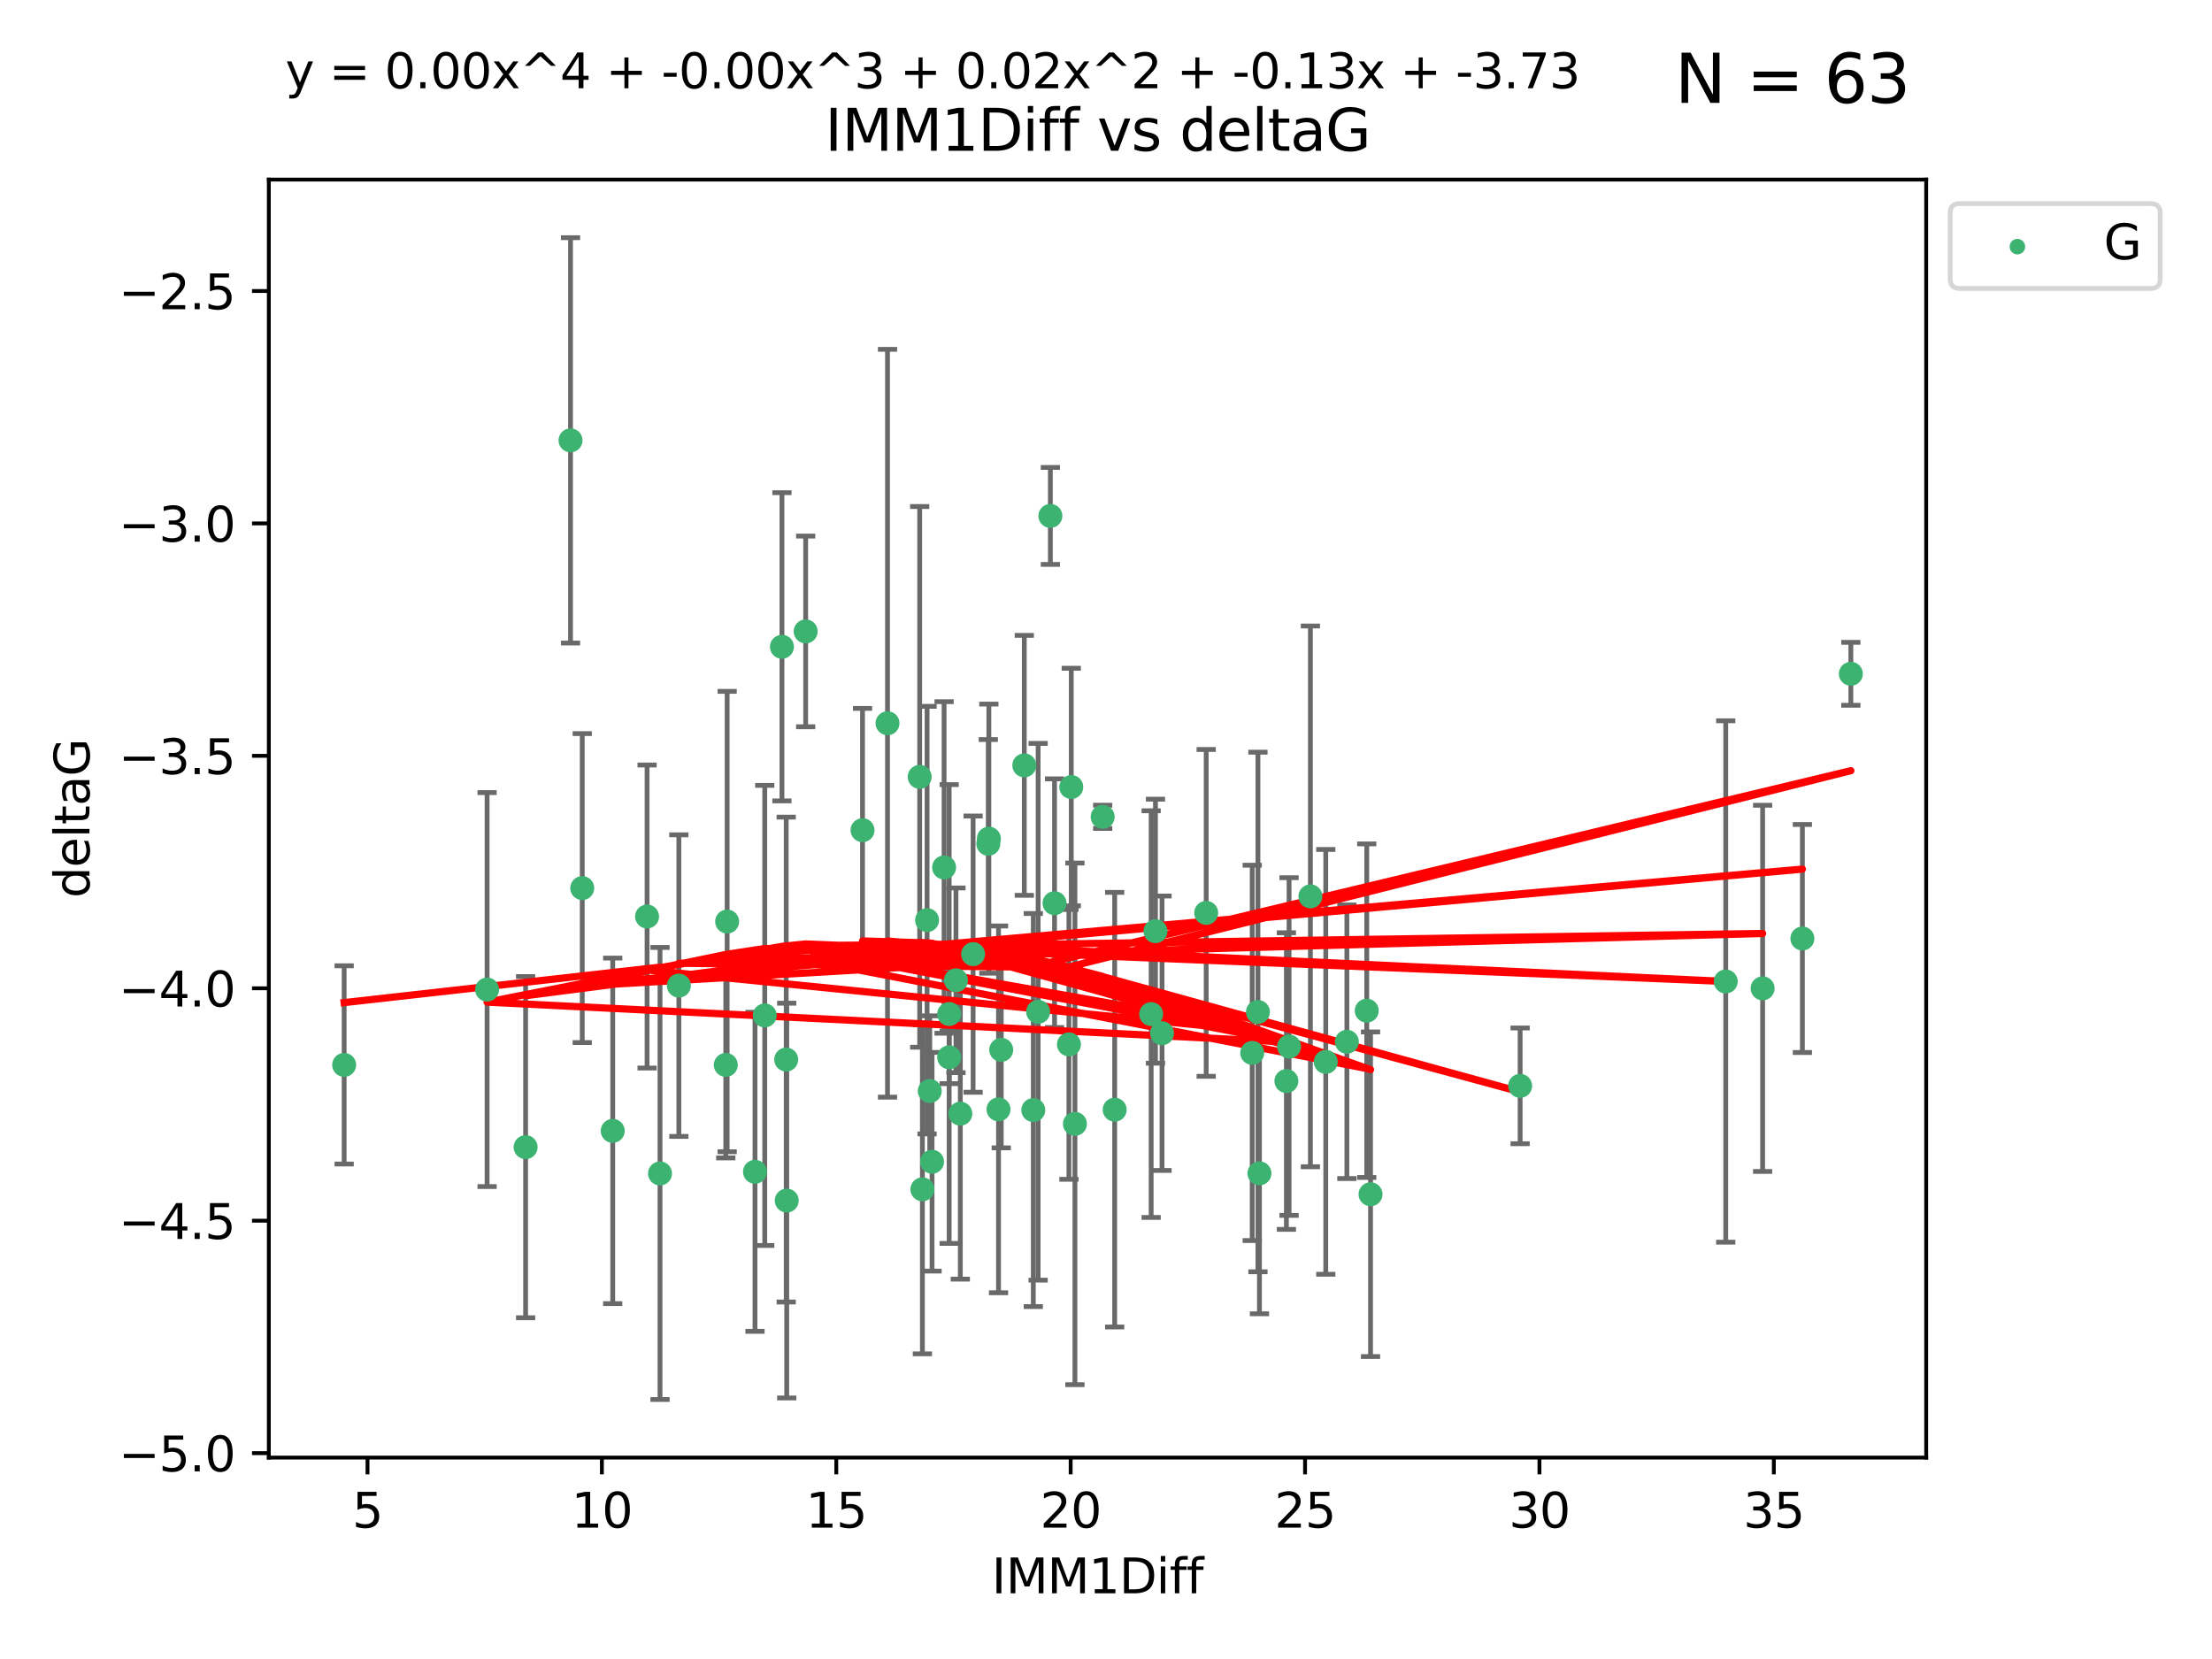 <?xml version="1.0" encoding="utf-8" standalone="no"?>
<!DOCTYPE svg PUBLIC "-//W3C//DTD SVG 1.1//EN"
  "http://www.w3.org/Graphics/SVG/1.1/DTD/svg11.dtd">
<svg xmlns:xlink="http://www.w3.org/1999/xlink" width="460.8pt" height="345.6pt" viewBox="0 0 460.8 345.6" xmlns="http://www.w3.org/2000/svg" version="1.1">
 <defs>
  <style type="text/css">*{stroke-linejoin: round; stroke-linecap: butt}</style>
 </defs>
 <g id="figure_1">
  <g id="patch_1">
   <path d="M 0 345.6 
L 460.8 345.6 
L 460.8 0 
L 0 0 
z
" style="fill: #ffffff"/>
  </g>
  <g id="axes_1">
   <g id="patch_2">
    <path d="M 56 303.64 
L 401.26 303.64 
L 401.26 37.411 
L 56 37.411 
z
" style="fill: #ffffff"/>
   </g>
   <g id="PathCollection_1">
    <defs>
     <path id="m53e410509e" d="M 0 1.118 
C 0.297 1.118 0.581 1 0.791 0.791 
C 1 0.581 1.118 0.297 1.118 0 
C 1.118 -0.297 1 -0.581 0.791 -0.791 
C 0.581 -1 0.297 -1.118 0 -1.118 
C -0.297 -1.118 -0.581 -1 -0.791 -0.791 
C -1 -0.581 -1.118 -0.297 -1.118 0 
C -1.118 0.297 -1 0.581 -0.791 0.791 
C -0.581 1 -0.297 1.118 0 1.118 
z
" style="stroke: #3cb371"/>
    </defs>
    <g clip-path="url(#pd7e5758a6d)">
     <use xlink:href="#m53e410509e" x="71.694" y="221.839" style="fill: #3cb371; stroke: #3cb371"/>
     <use xlink:href="#m53e410509e" x="137.494" y="244.454" style="fill: #3cb371; stroke: #3cb371"/>
     <use xlink:href="#m53e410509e" x="127.64" y="235.581" style="fill: #3cb371; stroke: #3cb371"/>
     <use xlink:href="#m53e410509e" x="101.469" y="206.146" style="fill: #3cb371; stroke: #3cb371"/>
     <use xlink:href="#m53e410509e" x="268.537" y="218.017" style="fill: #3cb371; stroke: #3cb371"/>
     <use xlink:href="#m53e410509e" x="163.782" y="220.725" style="fill: #3cb371; stroke: #3cb371"/>
     <use xlink:href="#m53e410509e" x="223.928" y="234.121" style="fill: #3cb371; stroke: #3cb371"/>
     <use xlink:href="#m53e410509e" x="151.195" y="221.839" style="fill: #3cb371; stroke: #3cb371"/>
     <use xlink:href="#m53e410509e" x="109.496" y="238.972" style="fill: #3cb371; stroke: #3cb371"/>
     <use xlink:href="#m53e410509e" x="194.163" y="242.013" style="fill: #3cb371; stroke: #3cb371"/>
     <use xlink:href="#m53e410509e" x="284.718" y="210.541" style="fill: #3cb371; stroke: #3cb371"/>
     <use xlink:href="#m53e410509e" x="157.278" y="244.106" style="fill: #3cb371; stroke: #3cb371"/>
     <use xlink:href="#m53e410509e" x="208.01" y="231.1" style="fill: #3cb371; stroke: #3cb371"/>
     <use xlink:href="#m53e410509e" x="192.151" y="247.757" style="fill: #3cb371; stroke: #3cb371"/>
     <use xlink:href="#m53e410509e" x="272.98" y="186.729" style="fill: #3cb371; stroke: #3cb371"/>
     <use xlink:href="#m53e410509e" x="240.705" y="193.984" style="fill: #3cb371; stroke: #3cb371"/>
     <use xlink:href="#m53e410509e" x="262.052" y="210.816" style="fill: #3cb371; stroke: #3cb371"/>
     <use xlink:href="#m53e410509e" x="208.577" y="218.701" style="fill: #3cb371; stroke: #3cb371"/>
     <use xlink:href="#m53e410509e" x="232.209" y="231.169" style="fill: #3cb371; stroke: #3cb371"/>
     <use xlink:href="#m53e410509e" x="280.578" y="217.019" style="fill: #3cb371; stroke: #3cb371"/>
     <use xlink:href="#m53e410509e" x="276.183" y="221.206" style="fill: #3cb371; stroke: #3cb371"/>
     <use xlink:href="#m53e410509e" x="267.98" y="225.206" style="fill: #3cb371; stroke: #3cb371"/>
     <use xlink:href="#m53e410509e" x="193.128" y="191.682" style="fill: #3cb371; stroke: #3cb371"/>
     <use xlink:href="#m53e410509e" x="215.256" y="231.244" style="fill: #3cb371; stroke: #3cb371"/>
     <use xlink:href="#m53e410509e" x="197.727" y="211.237" style="fill: #3cb371; stroke: #3cb371"/>
     <use xlink:href="#m53e410509e" x="179.68" y="172.942" style="fill: #3cb371; stroke: #3cb371"/>
     <use xlink:href="#m53e410509e" x="193.684" y="227.278" style="fill: #3cb371; stroke: #3cb371"/>
     <use xlink:href="#m53e410509e" x="242.072" y="215.242" style="fill: #3cb371; stroke: #3cb371"/>
     <use xlink:href="#m53e410509e" x="200.051" y="231.996" style="fill: #3cb371; stroke: #3cb371"/>
     <use xlink:href="#m53e410509e" x="219.68" y="188.152" style="fill: #3cb371; stroke: #3cb371"/>
     <use xlink:href="#m53e410509e" x="316.671" y="226.203" style="fill: #3cb371; stroke: #3cb371"/>
     <use xlink:href="#m53e410509e" x="239.807" y="211.258" style="fill: #3cb371; stroke: #3cb371"/>
     <use xlink:href="#m53e410509e" x="285.509" y="248.785" style="fill: #3cb371; stroke: #3cb371"/>
     <use xlink:href="#m53e410509e" x="262.365" y="244.427" style="fill: #3cb371; stroke: #3cb371"/>
     <use xlink:href="#m53e410509e" x="134.798" y="190.925" style="fill: #3cb371; stroke: #3cb371"/>
     <use xlink:href="#m53e410509e" x="162.894" y="134.737" style="fill: #3cb371; stroke: #3cb371"/>
     <use xlink:href="#m53e410509e" x="167.835" y="131.536" style="fill: #3cb371; stroke: #3cb371"/>
     <use xlink:href="#m53e410509e" x="359.502" y="204.459" style="fill: #3cb371; stroke: #3cb371"/>
     <use xlink:href="#m53e410509e" x="197.727" y="220.259" style="fill: #3cb371; stroke: #3cb371"/>
     <use xlink:href="#m53e410509e" x="202.717" y="198.764" style="fill: #3cb371; stroke: #3cb371"/>
     <use xlink:href="#m53e410509e" x="260.861" y="219.335" style="fill: #3cb371; stroke: #3cb371"/>
     <use xlink:href="#m53e410509e" x="163.89" y="250.1" style="fill: #3cb371; stroke: #3cb371"/>
     <use xlink:href="#m53e410509e" x="196.672" y="180.705" style="fill: #3cb371; stroke: #3cb371"/>
     <use xlink:href="#m53e410509e" x="375.469" y="195.507" style="fill: #3cb371; stroke: #3cb371"/>
     <use xlink:href="#m53e410509e" x="199.143" y="204.216" style="fill: #3cb371; stroke: #3cb371"/>
     <use xlink:href="#m53e410509e" x="367.188" y="205.891" style="fill: #3cb371; stroke: #3cb371"/>
     <use xlink:href="#m53e410509e" x="141.419" y="205.324" style="fill: #3cb371; stroke: #3cb371"/>
     <use xlink:href="#m53e410509e" x="223.166" y="163.954" style="fill: #3cb371; stroke: #3cb371"/>
     <use xlink:href="#m53e410509e" x="205.881" y="175.78" style="fill: #3cb371; stroke: #3cb371"/>
     <use xlink:href="#m53e410509e" x="184.885" y="150.666" style="fill: #3cb371; stroke: #3cb371"/>
     <use xlink:href="#m53e410509e" x="222.678" y="217.565" style="fill: #3cb371; stroke: #3cb371"/>
     <use xlink:href="#m53e410509e" x="385.566" y="140.365" style="fill: #3cb371; stroke: #3cb371"/>
     <use xlink:href="#m53e410509e" x="218.811" y="107.475" style="fill: #3cb371; stroke: #3cb371"/>
     <use xlink:href="#m53e410509e" x="251.271" y="190.172" style="fill: #3cb371; stroke: #3cb371"/>
     <use xlink:href="#m53e410509e" x="191.585" y="161.836" style="fill: #3cb371; stroke: #3cb371"/>
     <use xlink:href="#m53e410509e" x="213.381" y="159.439" style="fill: #3cb371; stroke: #3cb371"/>
     <use xlink:href="#m53e410509e" x="229.709" y="170.16" style="fill: #3cb371; stroke: #3cb371"/>
     <use xlink:href="#m53e410509e" x="216.262" y="210.775" style="fill: #3cb371; stroke: #3cb371"/>
     <use xlink:href="#m53e410509e" x="118.851" y="91.737" style="fill: #3cb371; stroke: #3cb371"/>
     <use xlink:href="#m53e410509e" x="151.478" y="191.977" style="fill: #3cb371; stroke: #3cb371"/>
     <use xlink:href="#m53e410509e" x="159.31" y="211.534" style="fill: #3cb371; stroke: #3cb371"/>
     <use xlink:href="#m53e410509e" x="205.998" y="174.704" style="fill: #3cb371; stroke: #3cb371"/>
     <use xlink:href="#m53e410509e" x="121.293" y="185.004" style="fill: #3cb371; stroke: #3cb371"/>
    </g>
   </g>
   <g id="matplotlib.axis_1">
    <g id="xtick_1">
     <g id="line2d_1">
      <defs>
       <path id="m4ab3015afa" d="M 0 0 
L 0 3.5 
" style="stroke: #000000; stroke-width: 0.8"/>
      </defs>
      <g>
       <use xlink:href="#m4ab3015afa" x="76.557" y="303.64" style="stroke: #000000; stroke-width: 0.8"/>
      </g>
     </g>
     <g id="text_1">
      <!-- 5 -->
      <g transform="translate(73.376 318.238)scale(0.1 -0.1)">
       <defs>
        <path id="DejaVuSans-35" d="M 691 4666 
L 3169 4666 
L 3169 4134 
L 1269 4134 
L 1269 2991 
Q 1406 3038 1543 3061 
Q 1681 3084 1819 3084 
Q 2600 3084 3056 2656 
Q 3513 2228 3513 1497 
Q 3513 744 3044 326 
Q 2575 -91 1722 -91 
Q 1428 -91 1123 -41 
Q 819 9 494 109 
L 494 744 
Q 775 591 1075 516 
Q 1375 441 1709 441 
Q 2250 441 2565 725 
Q 2881 1009 2881 1497 
Q 2881 1984 2565 2268 
Q 2250 2553 1709 2553 
Q 1456 2553 1204 2497 
Q 953 2441 691 2322 
L 691 4666 
z
" transform="scale(0.016)"/>
       </defs>
       <use xlink:href="#DejaVuSans-35"/>
      </g>
     </g>
    </g>
    <g id="xtick_2">
     <g id="line2d_2">
      <g>
       <use xlink:href="#m4ab3015afa" x="125.384" y="303.64" style="stroke: #000000; stroke-width: 0.8"/>
      </g>
     </g>
     <g id="text_2">
      <!-- 10 -->
      <g transform="translate(119.022 318.238)scale(0.1 -0.1)">
       <defs>
        <path id="DejaVuSans-31" d="M 794 531 
L 1825 531 
L 1825 4091 
L 703 3866 
L 703 4441 
L 1819 4666 
L 2450 4666 
L 2450 531 
L 3481 531 
L 3481 0 
L 794 0 
L 794 531 
z
" transform="scale(0.016)"/>
        <path id="DejaVuSans-30" d="M 2034 4250 
Q 1547 4250 1301 3770 
Q 1056 3291 1056 2328 
Q 1056 1369 1301 889 
Q 1547 409 2034 409 
Q 2525 409 2770 889 
Q 3016 1369 3016 2328 
Q 3016 3291 2770 3770 
Q 2525 4250 2034 4250 
z
M 2034 4750 
Q 2819 4750 3233 4129 
Q 3647 3509 3647 2328 
Q 3647 1150 3233 529 
Q 2819 -91 2034 -91 
Q 1250 -91 836 529 
Q 422 1150 422 2328 
Q 422 3509 836 4129 
Q 1250 4750 2034 4750 
z
" transform="scale(0.016)"/>
       </defs>
       <use xlink:href="#DejaVuSans-31"/>
       <use xlink:href="#DejaVuSans-30" x="63.623"/>
      </g>
     </g>
    </g>
    <g id="xtick_3">
     <g id="line2d_3">
      <g>
       <use xlink:href="#m4ab3015afa" x="174.212" y="303.64" style="stroke: #000000; stroke-width: 0.8"/>
      </g>
     </g>
     <g id="text_3">
      <!-- 15 -->
      <g transform="translate(167.849 318.238)scale(0.1 -0.1)">
       <use xlink:href="#DejaVuSans-31"/>
       <use xlink:href="#DejaVuSans-35" x="63.623"/>
      </g>
     </g>
    </g>
    <g id="xtick_4">
     <g id="line2d_4">
      <g>
       <use xlink:href="#m4ab3015afa" x="223.039" y="303.64" style="stroke: #000000; stroke-width: 0.8"/>
      </g>
     </g>
     <g id="text_4">
      <!-- 20 -->
      <g transform="translate(216.677 318.238)scale(0.1 -0.1)">
       <defs>
        <path id="DejaVuSans-32" d="M 1228 531 
L 3431 531 
L 3431 0 
L 469 0 
L 469 531 
Q 828 903 1448 1529 
Q 2069 2156 2228 2338 
Q 2531 2678 2651 2914 
Q 2772 3150 2772 3378 
Q 2772 3750 2511 3984 
Q 2250 4219 1831 4219 
Q 1534 4219 1204 4116 
Q 875 4013 500 3803 
L 500 4441 
Q 881 4594 1212 4672 
Q 1544 4750 1819 4750 
Q 2544 4750 2975 4387 
Q 3406 4025 3406 3419 
Q 3406 3131 3298 2873 
Q 3191 2616 2906 2266 
Q 2828 2175 2409 1742 
Q 1991 1309 1228 531 
z
" transform="scale(0.016)"/>
       </defs>
       <use xlink:href="#DejaVuSans-32"/>
       <use xlink:href="#DejaVuSans-30" x="63.623"/>
      </g>
     </g>
    </g>
    <g id="xtick_5">
     <g id="line2d_5">
      <g>
       <use xlink:href="#m4ab3015afa" x="271.867" y="303.64" style="stroke: #000000; stroke-width: 0.8"/>
      </g>
     </g>
     <g id="text_5">
      <!-- 25 -->
      <g transform="translate(265.504 318.238)scale(0.1 -0.1)">
       <use xlink:href="#DejaVuSans-32"/>
       <use xlink:href="#DejaVuSans-35" x="63.623"/>
      </g>
     </g>
    </g>
    <g id="xtick_6">
     <g id="line2d_6">
      <g>
       <use xlink:href="#m4ab3015afa" x="320.694" y="303.64" style="stroke: #000000; stroke-width: 0.8"/>
      </g>
     </g>
     <g id="text_6">
      <!-- 30 -->
      <g transform="translate(314.332 318.238)scale(0.1 -0.1)">
       <defs>
        <path id="DejaVuSans-33" d="M 2597 2516 
Q 3050 2419 3304 2112 
Q 3559 1806 3559 1356 
Q 3559 666 3084 287 
Q 2609 -91 1734 -91 
Q 1441 -91 1130 -33 
Q 819 25 488 141 
L 488 750 
Q 750 597 1062 519 
Q 1375 441 1716 441 
Q 2309 441 2620 675 
Q 2931 909 2931 1356 
Q 2931 1769 2642 2001 
Q 2353 2234 1838 2234 
L 1294 2234 
L 1294 2753 
L 1863 2753 
Q 2328 2753 2575 2939 
Q 2822 3125 2822 3475 
Q 2822 3834 2567 4026 
Q 2313 4219 1838 4219 
Q 1578 4219 1281 4162 
Q 984 4106 628 3988 
L 628 4550 
Q 988 4650 1302 4700 
Q 1616 4750 1894 4750 
Q 2613 4750 3031 4423 
Q 3450 4097 3450 3541 
Q 3450 3153 3228 2886 
Q 3006 2619 2597 2516 
z
" transform="scale(0.016)"/>
       </defs>
       <use xlink:href="#DejaVuSans-33"/>
       <use xlink:href="#DejaVuSans-30" x="63.623"/>
      </g>
     </g>
    </g>
    <g id="xtick_7">
     <g id="line2d_7">
      <g>
       <use xlink:href="#m4ab3015afa" x="369.522" y="303.64" style="stroke: #000000; stroke-width: 0.8"/>
      </g>
     </g>
     <g id="text_7">
      <!-- 35 -->
      <g transform="translate(363.159 318.238)scale(0.1 -0.1)">
       <use xlink:href="#DejaVuSans-33"/>
       <use xlink:href="#DejaVuSans-35" x="63.623"/>
      </g>
     </g>
    </g>
    <g id="text_8">
     <!-- IMM1Diff -->
     <g transform="translate(206.586 331.917)scale(0.1 -0.1)">
      <defs>
       <path id="DejaVuSans-49" d="M 628 4666 
L 1259 4666 
L 1259 0 
L 628 0 
L 628 4666 
z
" transform="scale(0.016)"/>
       <path id="DejaVuSans-4d" d="M 628 4666 
L 1569 4666 
L 2759 1491 
L 3956 4666 
L 4897 4666 
L 4897 0 
L 4281 0 
L 4281 4097 
L 3078 897 
L 2444 897 
L 1241 4097 
L 1241 0 
L 628 0 
L 628 4666 
z
" transform="scale(0.016)"/>
       <path id="DejaVuSans-44" d="M 1259 4147 
L 1259 519 
L 2022 519 
Q 2988 519 3436 956 
Q 3884 1394 3884 2338 
Q 3884 3275 3436 3711 
Q 2988 4147 2022 4147 
L 1259 4147 
z
M 628 4666 
L 1925 4666 
Q 3281 4666 3915 4102 
Q 4550 3538 4550 2338 
Q 4550 1131 3912 565 
Q 3275 0 1925 0 
L 628 0 
L 628 4666 
z
" transform="scale(0.016)"/>
       <path id="DejaVuSans-69" d="M 603 3500 
L 1178 3500 
L 1178 0 
L 603 0 
L 603 3500 
z
M 603 4863 
L 1178 4863 
L 1178 4134 
L 603 4134 
L 603 4863 
z
" transform="scale(0.016)"/>
       <path id="DejaVuSans-66" d="M 2375 4863 
L 2375 4384 
L 1825 4384 
Q 1516 4384 1395 4259 
Q 1275 4134 1275 3809 
L 1275 3500 
L 2222 3500 
L 2222 3053 
L 1275 3053 
L 1275 0 
L 697 0 
L 697 3053 
L 147 3053 
L 147 3500 
L 697 3500 
L 697 3744 
Q 697 4328 969 4595 
Q 1241 4863 1831 4863 
L 2375 4863 
z
" transform="scale(0.016)"/>
      </defs>
      <use xlink:href="#DejaVuSans-49"/>
      <use xlink:href="#DejaVuSans-4d" x="29.492"/>
      <use xlink:href="#DejaVuSans-4d" x="115.771"/>
      <use xlink:href="#DejaVuSans-31" x="202.051"/>
      <use xlink:href="#DejaVuSans-44" x="265.674"/>
      <use xlink:href="#DejaVuSans-69" x="342.676"/>
      <use xlink:href="#DejaVuSans-66" x="370.459"/>
      <use xlink:href="#DejaVuSans-66" x="405.664"/>
     </g>
    </g>
   </g>
   <g id="matplotlib.axis_2">
    <g id="ytick_1">
     <g id="line2d_8">
      <defs>
       <path id="mc0130c313b" d="M 0 0 
L -3.5 0 
" style="stroke: #000000; stroke-width: 0.8"/>
      </defs>
      <g>
       <use xlink:href="#mc0130c313b" x="56" y="302.714" style="stroke: #000000; stroke-width: 0.8"/>
      </g>
     </g>
     <g id="text_9">
      <!-- −5.0 -->
      <g transform="translate(24.717 306.513)scale(0.1 -0.1)">
       <defs>
        <path id="DejaVuSans-2212" d="M 678 2272 
L 4684 2272 
L 4684 1741 
L 678 1741 
L 678 2272 
z
" transform="scale(0.016)"/>
        <path id="DejaVuSans-2e" d="M 684 794 
L 1344 794 
L 1344 0 
L 684 0 
L 684 794 
z
" transform="scale(0.016)"/>
       </defs>
       <use xlink:href="#DejaVuSans-2212"/>
       <use xlink:href="#DejaVuSans-35" x="83.789"/>
       <use xlink:href="#DejaVuSans-2e" x="147.412"/>
       <use xlink:href="#DejaVuSans-30" x="179.199"/>
      </g>
     </g>
    </g>
    <g id="ytick_2">
     <g id="line2d_9">
      <g>
       <use xlink:href="#mc0130c313b" x="56" y="254.295" style="stroke: #000000; stroke-width: 0.8"/>
      </g>
     </g>
     <g id="text_10">
      <!-- −4.5 -->
      <g transform="translate(24.717 258.094)scale(0.1 -0.1)">
       <defs>
        <path id="DejaVuSans-34" d="M 2419 4116 
L 825 1625 
L 2419 1625 
L 2419 4116 
z
M 2253 4666 
L 3047 4666 
L 3047 1625 
L 3713 1625 
L 3713 1100 
L 3047 1100 
L 3047 0 
L 2419 0 
L 2419 1100 
L 313 1100 
L 313 1709 
L 2253 4666 
z
" transform="scale(0.016)"/>
       </defs>
       <use xlink:href="#DejaVuSans-2212"/>
       <use xlink:href="#DejaVuSans-34" x="83.789"/>
       <use xlink:href="#DejaVuSans-2e" x="147.412"/>
       <use xlink:href="#DejaVuSans-35" x="179.199"/>
      </g>
     </g>
    </g>
    <g id="ytick_3">
     <g id="line2d_10">
      <g>
       <use xlink:href="#mc0130c313b" x="56" y="205.876" style="stroke: #000000; stroke-width: 0.8"/>
      </g>
     </g>
     <g id="text_11">
      <!-- −4.0 -->
      <g transform="translate(24.717 209.675)scale(0.1 -0.1)">
       <use xlink:href="#DejaVuSans-2212"/>
       <use xlink:href="#DejaVuSans-34" x="83.789"/>
       <use xlink:href="#DejaVuSans-2e" x="147.412"/>
       <use xlink:href="#DejaVuSans-30" x="179.199"/>
      </g>
     </g>
    </g>
    <g id="ytick_4">
     <g id="line2d_11">
      <g>
       <use xlink:href="#mc0130c313b" x="56" y="157.456" style="stroke: #000000; stroke-width: 0.8"/>
      </g>
     </g>
     <g id="text_12">
      <!-- −3.5 -->
      <g transform="translate(24.717 161.256)scale(0.1 -0.1)">
       <use xlink:href="#DejaVuSans-2212"/>
       <use xlink:href="#DejaVuSans-33" x="83.789"/>
       <use xlink:href="#DejaVuSans-2e" x="147.412"/>
       <use xlink:href="#DejaVuSans-35" x="179.199"/>
      </g>
     </g>
    </g>
    <g id="ytick_5">
     <g id="line2d_12">
      <g>
       <use xlink:href="#mc0130c313b" x="56" y="109.037" style="stroke: #000000; stroke-width: 0.8"/>
      </g>
     </g>
     <g id="text_13">
      <!-- −3.0 -->
      <g transform="translate(24.717 112.837)scale(0.1 -0.1)">
       <use xlink:href="#DejaVuSans-2212"/>
       <use xlink:href="#DejaVuSans-33" x="83.789"/>
       <use xlink:href="#DejaVuSans-2e" x="147.412"/>
       <use xlink:href="#DejaVuSans-30" x="179.199"/>
      </g>
     </g>
    </g>
    <g id="ytick_6">
     <g id="line2d_13">
      <g>
       <use xlink:href="#mc0130c313b" x="56" y="60.618" style="stroke: #000000; stroke-width: 0.8"/>
      </g>
     </g>
     <g id="text_14">
      <!-- −2.5 -->
      <g transform="translate(24.717 64.417)scale(0.1 -0.1)">
       <use xlink:href="#DejaVuSans-2212"/>
       <use xlink:href="#DejaVuSans-32" x="83.789"/>
       <use xlink:href="#DejaVuSans-2e" x="147.412"/>
       <use xlink:href="#DejaVuSans-35" x="179.199"/>
      </g>
     </g>
    </g>
    <g id="text_15">
     <!-- deltaG -->
     <g transform="translate(18.637 187.064)rotate(-90)scale(0.1 -0.1)">
      <defs>
       <path id="DejaVuSans-64" d="M 2906 2969 
L 2906 4863 
L 3481 4863 
L 3481 0 
L 2906 0 
L 2906 525 
Q 2725 213 2448 61 
Q 2172 -91 1784 -91 
Q 1150 -91 751 415 
Q 353 922 353 1747 
Q 353 2572 751 3078 
Q 1150 3584 1784 3584 
Q 2172 3584 2448 3432 
Q 2725 3281 2906 2969 
z
M 947 1747 
Q 947 1113 1208 752 
Q 1469 391 1925 391 
Q 2381 391 2643 752 
Q 2906 1113 2906 1747 
Q 2906 2381 2643 2742 
Q 2381 3103 1925 3103 
Q 1469 3103 1208 2742 
Q 947 2381 947 1747 
z
" transform="scale(0.016)"/>
       <path id="DejaVuSans-65" d="M 3597 1894 
L 3597 1613 
L 953 1613 
Q 991 1019 1311 708 
Q 1631 397 2203 397 
Q 2534 397 2845 478 
Q 3156 559 3463 722 
L 3463 178 
Q 3153 47 2828 -22 
Q 2503 -91 2169 -91 
Q 1331 -91 842 396 
Q 353 884 353 1716 
Q 353 2575 817 3079 
Q 1281 3584 2069 3584 
Q 2775 3584 3186 3129 
Q 3597 2675 3597 1894 
z
M 3022 2063 
Q 3016 2534 2758 2815 
Q 2500 3097 2075 3097 
Q 1594 3097 1305 2825 
Q 1016 2553 972 2059 
L 3022 2063 
z
" transform="scale(0.016)"/>
       <path id="DejaVuSans-6c" d="M 603 4863 
L 1178 4863 
L 1178 0 
L 603 0 
L 603 4863 
z
" transform="scale(0.016)"/>
       <path id="DejaVuSans-74" d="M 1172 4494 
L 1172 3500 
L 2356 3500 
L 2356 3053 
L 1172 3053 
L 1172 1153 
Q 1172 725 1289 603 
Q 1406 481 1766 481 
L 2356 481 
L 2356 0 
L 1766 0 
Q 1100 0 847 248 
Q 594 497 594 1153 
L 594 3053 
L 172 3053 
L 172 3500 
L 594 3500 
L 594 4494 
L 1172 4494 
z
" transform="scale(0.016)"/>
       <path id="DejaVuSans-61" d="M 2194 1759 
Q 1497 1759 1228 1600 
Q 959 1441 959 1056 
Q 959 750 1161 570 
Q 1363 391 1709 391 
Q 2188 391 2477 730 
Q 2766 1069 2766 1631 
L 2766 1759 
L 2194 1759 
z
M 3341 1997 
L 3341 0 
L 2766 0 
L 2766 531 
Q 2569 213 2275 61 
Q 1981 -91 1556 -91 
Q 1019 -91 701 211 
Q 384 513 384 1019 
Q 384 1609 779 1909 
Q 1175 2209 1959 2209 
L 2766 2209 
L 2766 2266 
Q 2766 2663 2505 2880 
Q 2244 3097 1772 3097 
Q 1472 3097 1187 3025 
Q 903 2953 641 2809 
L 641 3341 
Q 956 3463 1253 3523 
Q 1550 3584 1831 3584 
Q 2591 3584 2966 3190 
Q 3341 2797 3341 1997 
z
" transform="scale(0.016)"/>
       <path id="DejaVuSans-47" d="M 3809 666 
L 3809 1919 
L 2778 1919 
L 2778 2438 
L 4434 2438 
L 4434 434 
Q 4069 175 3628 42 
Q 3188 -91 2688 -91 
Q 1594 -91 976 548 
Q 359 1188 359 2328 
Q 359 3472 976 4111 
Q 1594 4750 2688 4750 
Q 3144 4750 3555 4637 
Q 3966 4525 4313 4306 
L 4313 3634 
Q 3963 3931 3569 4081 
Q 3175 4231 2741 4231 
Q 1884 4231 1454 3753 
Q 1025 3275 1025 2328 
Q 1025 1384 1454 906 
Q 1884 428 2741 428 
Q 3075 428 3337 486 
Q 3600 544 3809 666 
z
" transform="scale(0.016)"/>
      </defs>
      <use xlink:href="#DejaVuSans-64"/>
      <use xlink:href="#DejaVuSans-65" x="63.477"/>
      <use xlink:href="#DejaVuSans-6c" x="125"/>
      <use xlink:href="#DejaVuSans-74" x="152.783"/>
      <use xlink:href="#DejaVuSans-61" x="191.992"/>
      <use xlink:href="#DejaVuSans-47" x="253.271"/>
     </g>
    </g>
   </g>
   <g id="LineCollection_1">
    <path d="M 71.694 242.486 
L 71.694 201.192 
" clip-path="url(#pd7e5758a6d)" style="fill: none; stroke: #696969"/>
    <path d="M 137.494 291.539 
L 137.494 197.37 
" clip-path="url(#pd7e5758a6d)" style="fill: none; stroke: #696969"/>
    <path d="M 127.64 271.571 
L 127.64 199.591 
" clip-path="url(#pd7e5758a6d)" style="fill: none; stroke: #696969"/>
    <path d="M 101.469 247.18 
L 101.469 165.112 
" clip-path="url(#pd7e5758a6d)" style="fill: none; stroke: #696969"/>
    <path d="M 268.537 253.19 
L 268.537 182.843 
" clip-path="url(#pd7e5758a6d)" style="fill: none; stroke: #696969"/>
    <path d="M 163.782 271.233 
L 163.782 170.216 
" clip-path="url(#pd7e5758a6d)" style="fill: none; stroke: #696969"/>
    <path d="M 223.928 288.458 
L 223.928 179.784 
" clip-path="url(#pd7e5758a6d)" style="fill: none; stroke: #696969"/>
    <path d="M 151.195 241.213 
L 151.195 202.465 
" clip-path="url(#pd7e5758a6d)" style="fill: none; stroke: #696969"/>
    <path d="M 109.496 274.512 
L 109.496 203.431 
" clip-path="url(#pd7e5758a6d)" style="fill: none; stroke: #696969"/>
    <path d="M 194.163 264.791 
L 194.163 219.236 
" clip-path="url(#pd7e5758a6d)" style="fill: none; stroke: #696969"/>
    <path d="M 284.718 245.285 
L 284.718 175.796 
" clip-path="url(#pd7e5758a6d)" style="fill: none; stroke: #696969"/>
    <path d="M 157.278 277.338 
L 157.278 210.875 
" clip-path="url(#pd7e5758a6d)" style="fill: none; stroke: #696969"/>
    <path d="M 208.01 269.304 
L 208.01 192.895 
" clip-path="url(#pd7e5758a6d)" style="fill: none; stroke: #696969"/>
    <path d="M 192.151 282.027 
L 192.151 213.486 
" clip-path="url(#pd7e5758a6d)" style="fill: none; stroke: #696969"/>
    <path d="M 272.98 243.055 
L 272.98 130.404 
" clip-path="url(#pd7e5758a6d)" style="fill: none; stroke: #696969"/>
    <path d="M 240.705 221.488 
L 240.705 166.48 
" clip-path="url(#pd7e5758a6d)" style="fill: none; stroke: #696969"/>
    <path d="M 262.052 264.935 
L 262.052 156.697 
" clip-path="url(#pd7e5758a6d)" style="fill: none; stroke: #696969"/>
    <path d="M 208.577 239.121 
L 208.577 198.282 
" clip-path="url(#pd7e5758a6d)" style="fill: none; stroke: #696969"/>
    <path d="M 232.209 276.437 
L 232.209 185.901 
" clip-path="url(#pd7e5758a6d)" style="fill: none; stroke: #696969"/>
    <path d="M 280.578 245.515 
L 280.578 188.524 
" clip-path="url(#pd7e5758a6d)" style="fill: none; stroke: #696969"/>
    <path d="M 276.183 265.453 
L 276.183 176.958 
" clip-path="url(#pd7e5758a6d)" style="fill: none; stroke: #696969"/>
    <path d="M 267.98 256.103 
L 267.98 194.31 
" clip-path="url(#pd7e5758a6d)" style="fill: none; stroke: #696969"/>
    <path d="M 193.128 236.221 
L 193.128 147.143 
" clip-path="url(#pd7e5758a6d)" style="fill: none; stroke: #696969"/>
    <path d="M 215.256 272.186 
L 215.256 190.302 
" clip-path="url(#pd7e5758a6d)" style="fill: none; stroke: #696969"/>
    <path d="M 197.727 259.022 
L 197.727 163.451 
" clip-path="url(#pd7e5758a6d)" style="fill: none; stroke: #696969"/>
    <path d="M 179.68 198.311 
L 179.68 147.573 
" clip-path="url(#pd7e5758a6d)" style="fill: none; stroke: #696969"/>
    <path d="M 193.684 242.937 
L 193.684 211.62 
" clip-path="url(#pd7e5758a6d)" style="fill: none; stroke: #696969"/>
    <path d="M 242.072 243.822 
L 242.072 186.661 
" clip-path="url(#pd7e5758a6d)" style="fill: none; stroke: #696969"/>
    <path d="M 200.051 266.465 
L 200.051 197.526 
" clip-path="url(#pd7e5758a6d)" style="fill: none; stroke: #696969"/>
    <path d="M 219.68 214.056 
L 219.68 162.249 
" clip-path="url(#pd7e5758a6d)" style="fill: none; stroke: #696969"/>
    <path d="M 316.671 238.261 
L 316.671 214.145 
" clip-path="url(#pd7e5758a6d)" style="fill: none; stroke: #696969"/>
    <path d="M 239.807 253.617 
L 239.807 168.899 
" clip-path="url(#pd7e5758a6d)" style="fill: none; stroke: #696969"/>
    <path d="M 285.509 282.594 
L 285.509 214.976 
" clip-path="url(#pd7e5758a6d)" style="fill: none; stroke: #696969"/>
    <path d="M 262.365 273.681 
L 262.365 215.173 
" clip-path="url(#pd7e5758a6d)" style="fill: none; stroke: #696969"/>
    <path d="M 134.798 222.489 
L 134.798 159.361 
" clip-path="url(#pd7e5758a6d)" style="fill: none; stroke: #696969"/>
    <path d="M 162.894 166.836 
L 162.894 102.638 
" clip-path="url(#pd7e5758a6d)" style="fill: none; stroke: #696969"/>
    <path d="M 167.835 151.399 
L 167.835 111.672 
" clip-path="url(#pd7e5758a6d)" style="fill: none; stroke: #696969"/>
    <path d="M 359.502 258.768 
L 359.502 150.151 
" clip-path="url(#pd7e5758a6d)" style="fill: none; stroke: #696969"/>
    <path d="M 197.727 225.744 
L 197.727 214.775 
" clip-path="url(#pd7e5758a6d)" style="fill: none; stroke: #696969"/>
    <path d="M 202.717 227.537 
L 202.717 169.991 
" clip-path="url(#pd7e5758a6d)" style="fill: none; stroke: #696969"/>
    <path d="M 260.861 258.429 
L 260.861 180.24 
" clip-path="url(#pd7e5758a6d)" style="fill: none; stroke: #696969"/>
    <path d="M 163.89 291.218 
L 163.89 208.983 
" clip-path="url(#pd7e5758a6d)" style="fill: none; stroke: #696969"/>
    <path d="M 196.672 215.241 
L 196.672 146.169 
" clip-path="url(#pd7e5758a6d)" style="fill: none; stroke: #696969"/>
    <path d="M 375.469 219.255 
L 375.469 171.758 
" clip-path="url(#pd7e5758a6d)" style="fill: none; stroke: #696969"/>
    <path d="M 199.143 223.451 
L 199.143 184.98 
" clip-path="url(#pd7e5758a6d)" style="fill: none; stroke: #696969"/>
    <path d="M 367.188 244.031 
L 367.188 167.751 
" clip-path="url(#pd7e5758a6d)" style="fill: none; stroke: #696969"/>
    <path d="M 141.419 236.737 
L 141.419 173.91 
" clip-path="url(#pd7e5758a6d)" style="fill: none; stroke: #696969"/>
    <path d="M 223.166 188.697 
L 223.166 139.212 
" clip-path="url(#pd7e5758a6d)" style="fill: none; stroke: #696969"/>
    <path d="M 205.881 197.499 
L 205.881 154.062 
" clip-path="url(#pd7e5758a6d)" style="fill: none; stroke: #696969"/>
    <path d="M 184.885 228.555 
L 184.885 72.778 
" clip-path="url(#pd7e5758a6d)" style="fill: none; stroke: #696969"/>
    <path d="M 222.678 245.666 
L 222.678 189.464 
" clip-path="url(#pd7e5758a6d)" style="fill: none; stroke: #696969"/>
    <path d="M 385.566 146.921 
L 385.566 133.808 
" clip-path="url(#pd7e5758a6d)" style="fill: none; stroke: #696969"/>
    <path d="M 218.811 117.575 
L 218.811 97.375 
" clip-path="url(#pd7e5758a6d)" style="fill: none; stroke: #696969"/>
    <path d="M 251.271 224.211 
L 251.271 156.133 
" clip-path="url(#pd7e5758a6d)" style="fill: none; stroke: #696969"/>
    <path d="M 191.585 218.157 
L 191.585 105.515 
" clip-path="url(#pd7e5758a6d)" style="fill: none; stroke: #696969"/>
    <path d="M 213.381 186.517 
L 213.381 132.36 
" clip-path="url(#pd7e5758a6d)" style="fill: none; stroke: #696969"/>
    <path d="M 229.709 172.577 
L 229.709 167.743 
" clip-path="url(#pd7e5758a6d)" style="fill: none; stroke: #696969"/>
    <path d="M 216.262 266.683 
L 216.262 154.866 
" clip-path="url(#pd7e5758a6d)" style="fill: none; stroke: #696969"/>
    <path d="M 118.851 133.961 
L 118.851 49.513 
" clip-path="url(#pd7e5758a6d)" style="fill: none; stroke: #696969"/>
    <path d="M 151.478 239.933 
L 151.478 144.021 
" clip-path="url(#pd7e5758a6d)" style="fill: none; stroke: #696969"/>
    <path d="M 159.31 259.458 
L 159.31 163.611 
" clip-path="url(#pd7e5758a6d)" style="fill: none; stroke: #696969"/>
    <path d="M 205.998 202.73 
L 205.998 146.678 
" clip-path="url(#pd7e5758a6d)" style="fill: none; stroke: #696969"/>
    <path d="M 121.293 217.186 
L 121.293 152.823 
" clip-path="url(#pd7e5758a6d)" style="fill: none; stroke: #696969"/>
   </g>
   <g id="line2d_14">
    <defs>
     <path id="m877c3a7640" d="M 2 0 
L -2 -0 
" style="stroke: #696969"/>
    </defs>
    <g clip-path="url(#pd7e5758a6d)">
     <use xlink:href="#m877c3a7640" x="71.694" y="242.486" style="fill: #696969; stroke: #696969"/>
     <use xlink:href="#m877c3a7640" x="137.494" y="291.539" style="fill: #696969; stroke: #696969"/>
     <use xlink:href="#m877c3a7640" x="127.64" y="271.571" style="fill: #696969; stroke: #696969"/>
     <use xlink:href="#m877c3a7640" x="101.469" y="247.18" style="fill: #696969; stroke: #696969"/>
     <use xlink:href="#m877c3a7640" x="268.537" y="253.19" style="fill: #696969; stroke: #696969"/>
     <use xlink:href="#m877c3a7640" x="163.782" y="271.233" style="fill: #696969; stroke: #696969"/>
     <use xlink:href="#m877c3a7640" x="223.928" y="288.458" style="fill: #696969; stroke: #696969"/>
     <use xlink:href="#m877c3a7640" x="151.195" y="241.213" style="fill: #696969; stroke: #696969"/>
     <use xlink:href="#m877c3a7640" x="109.496" y="274.512" style="fill: #696969; stroke: #696969"/>
     <use xlink:href="#m877c3a7640" x="194.163" y="264.791" style="fill: #696969; stroke: #696969"/>
     <use xlink:href="#m877c3a7640" x="284.718" y="245.285" style="fill: #696969; stroke: #696969"/>
     <use xlink:href="#m877c3a7640" x="157.278" y="277.338" style="fill: #696969; stroke: #696969"/>
     <use xlink:href="#m877c3a7640" x="208.01" y="269.304" style="fill: #696969; stroke: #696969"/>
     <use xlink:href="#m877c3a7640" x="192.151" y="282.027" style="fill: #696969; stroke: #696969"/>
     <use xlink:href="#m877c3a7640" x="272.98" y="243.055" style="fill: #696969; stroke: #696969"/>
     <use xlink:href="#m877c3a7640" x="240.705" y="221.488" style="fill: #696969; stroke: #696969"/>
     <use xlink:href="#m877c3a7640" x="262.052" y="264.935" style="fill: #696969; stroke: #696969"/>
     <use xlink:href="#m877c3a7640" x="208.577" y="239.121" style="fill: #696969; stroke: #696969"/>
     <use xlink:href="#m877c3a7640" x="232.209" y="276.437" style="fill: #696969; stroke: #696969"/>
     <use xlink:href="#m877c3a7640" x="280.578" y="245.515" style="fill: #696969; stroke: #696969"/>
     <use xlink:href="#m877c3a7640" x="276.183" y="265.453" style="fill: #696969; stroke: #696969"/>
     <use xlink:href="#m877c3a7640" x="267.98" y="256.103" style="fill: #696969; stroke: #696969"/>
     <use xlink:href="#m877c3a7640" x="193.128" y="236.221" style="fill: #696969; stroke: #696969"/>
     <use xlink:href="#m877c3a7640" x="215.256" y="272.186" style="fill: #696969; stroke: #696969"/>
     <use xlink:href="#m877c3a7640" x="197.727" y="259.022" style="fill: #696969; stroke: #696969"/>
     <use xlink:href="#m877c3a7640" x="179.68" y="198.311" style="fill: #696969; stroke: #696969"/>
     <use xlink:href="#m877c3a7640" x="193.684" y="242.937" style="fill: #696969; stroke: #696969"/>
     <use xlink:href="#m877c3a7640" x="242.072" y="243.822" style="fill: #696969; stroke: #696969"/>
     <use xlink:href="#m877c3a7640" x="200.051" y="266.465" style="fill: #696969; stroke: #696969"/>
     <use xlink:href="#m877c3a7640" x="219.68" y="214.056" style="fill: #696969; stroke: #696969"/>
     <use xlink:href="#m877c3a7640" x="316.671" y="238.261" style="fill: #696969; stroke: #696969"/>
     <use xlink:href="#m877c3a7640" x="239.807" y="253.617" style="fill: #696969; stroke: #696969"/>
     <use xlink:href="#m877c3a7640" x="285.509" y="282.594" style="fill: #696969; stroke: #696969"/>
     <use xlink:href="#m877c3a7640" x="262.365" y="273.681" style="fill: #696969; stroke: #696969"/>
     <use xlink:href="#m877c3a7640" x="134.798" y="222.489" style="fill: #696969; stroke: #696969"/>
     <use xlink:href="#m877c3a7640" x="162.894" y="166.836" style="fill: #696969; stroke: #696969"/>
     <use xlink:href="#m877c3a7640" x="167.835" y="151.399" style="fill: #696969; stroke: #696969"/>
     <use xlink:href="#m877c3a7640" x="359.502" y="258.768" style="fill: #696969; stroke: #696969"/>
     <use xlink:href="#m877c3a7640" x="197.727" y="225.744" style="fill: #696969; stroke: #696969"/>
     <use xlink:href="#m877c3a7640" x="202.717" y="227.537" style="fill: #696969; stroke: #696969"/>
     <use xlink:href="#m877c3a7640" x="260.861" y="258.429" style="fill: #696969; stroke: #696969"/>
     <use xlink:href="#m877c3a7640" x="163.89" y="291.218" style="fill: #696969; stroke: #696969"/>
     <use xlink:href="#m877c3a7640" x="196.672" y="215.241" style="fill: #696969; stroke: #696969"/>
     <use xlink:href="#m877c3a7640" x="375.469" y="219.255" style="fill: #696969; stroke: #696969"/>
     <use xlink:href="#m877c3a7640" x="199.143" y="223.451" style="fill: #696969; stroke: #696969"/>
     <use xlink:href="#m877c3a7640" x="367.188" y="244.031" style="fill: #696969; stroke: #696969"/>
     <use xlink:href="#m877c3a7640" x="141.419" y="236.737" style="fill: #696969; stroke: #696969"/>
     <use xlink:href="#m877c3a7640" x="223.166" y="188.697" style="fill: #696969; stroke: #696969"/>
     <use xlink:href="#m877c3a7640" x="205.881" y="197.499" style="fill: #696969; stroke: #696969"/>
     <use xlink:href="#m877c3a7640" x="184.885" y="228.555" style="fill: #696969; stroke: #696969"/>
     <use xlink:href="#m877c3a7640" x="222.678" y="245.666" style="fill: #696969; stroke: #696969"/>
     <use xlink:href="#m877c3a7640" x="385.566" y="146.921" style="fill: #696969; stroke: #696969"/>
     <use xlink:href="#m877c3a7640" x="218.811" y="117.575" style="fill: #696969; stroke: #696969"/>
     <use xlink:href="#m877c3a7640" x="251.271" y="224.211" style="fill: #696969; stroke: #696969"/>
     <use xlink:href="#m877c3a7640" x="191.585" y="218.157" style="fill: #696969; stroke: #696969"/>
     <use xlink:href="#m877c3a7640" x="213.381" y="186.517" style="fill: #696969; stroke: #696969"/>
     <use xlink:href="#m877c3a7640" x="229.709" y="172.577" style="fill: #696969; stroke: #696969"/>
     <use xlink:href="#m877c3a7640" x="216.262" y="266.683" style="fill: #696969; stroke: #696969"/>
     <use xlink:href="#m877c3a7640" x="118.851" y="133.961" style="fill: #696969; stroke: #696969"/>
     <use xlink:href="#m877c3a7640" x="151.478" y="239.933" style="fill: #696969; stroke: #696969"/>
     <use xlink:href="#m877c3a7640" x="159.31" y="259.458" style="fill: #696969; stroke: #696969"/>
     <use xlink:href="#m877c3a7640" x="205.998" y="202.73" style="fill: #696969; stroke: #696969"/>
     <use xlink:href="#m877c3a7640" x="121.293" y="217.186" style="fill: #696969; stroke: #696969"/>
    </g>
   </g>
   <g id="line2d_15">
    <g clip-path="url(#pd7e5758a6d)">
     <use xlink:href="#m877c3a7640" x="71.694" y="201.192" style="fill: #696969; stroke: #696969"/>
     <use xlink:href="#m877c3a7640" x="137.494" y="197.37" style="fill: #696969; stroke: #696969"/>
     <use xlink:href="#m877c3a7640" x="127.64" y="199.591" style="fill: #696969; stroke: #696969"/>
     <use xlink:href="#m877c3a7640" x="101.469" y="165.112" style="fill: #696969; stroke: #696969"/>
     <use xlink:href="#m877c3a7640" x="268.537" y="182.843" style="fill: #696969; stroke: #696969"/>
     <use xlink:href="#m877c3a7640" x="163.782" y="170.216" style="fill: #696969; stroke: #696969"/>
     <use xlink:href="#m877c3a7640" x="223.928" y="179.784" style="fill: #696969; stroke: #696969"/>
     <use xlink:href="#m877c3a7640" x="151.195" y="202.465" style="fill: #696969; stroke: #696969"/>
     <use xlink:href="#m877c3a7640" x="109.496" y="203.431" style="fill: #696969; stroke: #696969"/>
     <use xlink:href="#m877c3a7640" x="194.163" y="219.236" style="fill: #696969; stroke: #696969"/>
     <use xlink:href="#m877c3a7640" x="284.718" y="175.796" style="fill: #696969; stroke: #696969"/>
     <use xlink:href="#m877c3a7640" x="157.278" y="210.875" style="fill: #696969; stroke: #696969"/>
     <use xlink:href="#m877c3a7640" x="208.01" y="192.895" style="fill: #696969; stroke: #696969"/>
     <use xlink:href="#m877c3a7640" x="192.151" y="213.486" style="fill: #696969; stroke: #696969"/>
     <use xlink:href="#m877c3a7640" x="272.98" y="130.404" style="fill: #696969; stroke: #696969"/>
     <use xlink:href="#m877c3a7640" x="240.705" y="166.48" style="fill: #696969; stroke: #696969"/>
     <use xlink:href="#m877c3a7640" x="262.052" y="156.697" style="fill: #696969; stroke: #696969"/>
     <use xlink:href="#m877c3a7640" x="208.577" y="198.282" style="fill: #696969; stroke: #696969"/>
     <use xlink:href="#m877c3a7640" x="232.209" y="185.901" style="fill: #696969; stroke: #696969"/>
     <use xlink:href="#m877c3a7640" x="280.578" y="188.524" style="fill: #696969; stroke: #696969"/>
     <use xlink:href="#m877c3a7640" x="276.183" y="176.958" style="fill: #696969; stroke: #696969"/>
     <use xlink:href="#m877c3a7640" x="267.98" y="194.31" style="fill: #696969; stroke: #696969"/>
     <use xlink:href="#m877c3a7640" x="193.128" y="147.143" style="fill: #696969; stroke: #696969"/>
     <use xlink:href="#m877c3a7640" x="215.256" y="190.302" style="fill: #696969; stroke: #696969"/>
     <use xlink:href="#m877c3a7640" x="197.727" y="163.451" style="fill: #696969; stroke: #696969"/>
     <use xlink:href="#m877c3a7640" x="179.68" y="147.573" style="fill: #696969; stroke: #696969"/>
     <use xlink:href="#m877c3a7640" x="193.684" y="211.62" style="fill: #696969; stroke: #696969"/>
     <use xlink:href="#m877c3a7640" x="242.072" y="186.661" style="fill: #696969; stroke: #696969"/>
     <use xlink:href="#m877c3a7640" x="200.051" y="197.526" style="fill: #696969; stroke: #696969"/>
     <use xlink:href="#m877c3a7640" x="219.68" y="162.249" style="fill: #696969; stroke: #696969"/>
     <use xlink:href="#m877c3a7640" x="316.671" y="214.145" style="fill: #696969; stroke: #696969"/>
     <use xlink:href="#m877c3a7640" x="239.807" y="168.899" style="fill: #696969; stroke: #696969"/>
     <use xlink:href="#m877c3a7640" x="285.509" y="214.976" style="fill: #696969; stroke: #696969"/>
     <use xlink:href="#m877c3a7640" x="262.365" y="215.173" style="fill: #696969; stroke: #696969"/>
     <use xlink:href="#m877c3a7640" x="134.798" y="159.361" style="fill: #696969; stroke: #696969"/>
     <use xlink:href="#m877c3a7640" x="162.894" y="102.638" style="fill: #696969; stroke: #696969"/>
     <use xlink:href="#m877c3a7640" x="167.835" y="111.672" style="fill: #696969; stroke: #696969"/>
     <use xlink:href="#m877c3a7640" x="359.502" y="150.151" style="fill: #696969; stroke: #696969"/>
     <use xlink:href="#m877c3a7640" x="197.727" y="214.775" style="fill: #696969; stroke: #696969"/>
     <use xlink:href="#m877c3a7640" x="202.717" y="169.991" style="fill: #696969; stroke: #696969"/>
     <use xlink:href="#m877c3a7640" x="260.861" y="180.24" style="fill: #696969; stroke: #696969"/>
     <use xlink:href="#m877c3a7640" x="163.89" y="208.983" style="fill: #696969; stroke: #696969"/>
     <use xlink:href="#m877c3a7640" x="196.672" y="146.169" style="fill: #696969; stroke: #696969"/>
     <use xlink:href="#m877c3a7640" x="375.469" y="171.758" style="fill: #696969; stroke: #696969"/>
     <use xlink:href="#m877c3a7640" x="199.143" y="184.98" style="fill: #696969; stroke: #696969"/>
     <use xlink:href="#m877c3a7640" x="367.188" y="167.751" style="fill: #696969; stroke: #696969"/>
     <use xlink:href="#m877c3a7640" x="141.419" y="173.91" style="fill: #696969; stroke: #696969"/>
     <use xlink:href="#m877c3a7640" x="223.166" y="139.212" style="fill: #696969; stroke: #696969"/>
     <use xlink:href="#m877c3a7640" x="205.881" y="154.062" style="fill: #696969; stroke: #696969"/>
     <use xlink:href="#m877c3a7640" x="184.885" y="72.778" style="fill: #696969; stroke: #696969"/>
     <use xlink:href="#m877c3a7640" x="222.678" y="189.464" style="fill: #696969; stroke: #696969"/>
     <use xlink:href="#m877c3a7640" x="385.566" y="133.808" style="fill: #696969; stroke: #696969"/>
     <use xlink:href="#m877c3a7640" x="218.811" y="97.375" style="fill: #696969; stroke: #696969"/>
     <use xlink:href="#m877c3a7640" x="251.271" y="156.133" style="fill: #696969; stroke: #696969"/>
     <use xlink:href="#m877c3a7640" x="191.585" y="105.515" style="fill: #696969; stroke: #696969"/>
     <use xlink:href="#m877c3a7640" x="213.381" y="132.36" style="fill: #696969; stroke: #696969"/>
     <use xlink:href="#m877c3a7640" x="229.709" y="167.743" style="fill: #696969; stroke: #696969"/>
     <use xlink:href="#m877c3a7640" x="216.262" y="154.866" style="fill: #696969; stroke: #696969"/>
     <use xlink:href="#m877c3a7640" x="118.851" y="49.513" style="fill: #696969; stroke: #696969"/>
     <use xlink:href="#m877c3a7640" x="151.478" y="144.021" style="fill: #696969; stroke: #696969"/>
     <use xlink:href="#m877c3a7640" x="159.31" y="163.611" style="fill: #696969; stroke: #696969"/>
     <use xlink:href="#m877c3a7640" x="205.998" y="146.678" style="fill: #696969; stroke: #696969"/>
     <use xlink:href="#m877c3a7640" x="121.293" y="152.823" style="fill: #696969; stroke: #696969"/>
    </g>
   </g>
   <g id="line2d_16">
    <path d="M 71.694 208.864 
L 137.494 201.481 
L 127.64 203.626 
L 101.469 208.761 
L 268.537 217.096 
L 163.782 197.044 
L 223.928 201.768 
L 151.195 198.833 
L 109.496 207.43 
L 194.163 196.482 
L 284.718 222.589 
L 157.278 197.875 
L 208.01 198.242 
L 192.151 196.333 
L 272.98 218.698 
L 240.705 206.919 
L 262.052 214.693 
L 208.577 198.341 
L 232.209 204.155 
L 280.578 221.29 
L 276.183 219.818 
L 267.98 216.892 
L 193.128 196.402 
L 215.256 199.659 
L 197.727 196.813 
L 179.68 196.016 
L 193.684 196.444 
L 242.072 207.389 
L 200.051 197.074 
L 219.68 200.682 
L 316.671 227.458 
L 239.807 206.614 
L 285.509 222.826 
L 262.365 214.81 
L 134.798 202.057 
L 162.894 197.145 
L 167.835 196.64 
L 359.502 204.453 
L 197.727 196.813 
L 202.717 197.419 
L 260.861 214.248 
L 163.89 197.032 
L 196.672 196.706 
L 375.469 181.052 
L 199.143 196.968 
L 367.188 194.461 
L 141.419 200.667 
L 223.166 201.566 
L 205.881 197.889 
L 184.885 196.022 
L 222.678 201.438 
L 385.566 160.549 
L 218.811 200.472 
L 251.271 210.678 
L 191.585 196.296 
L 213.381 199.261 
L 229.709 203.4 
L 216.262 199.882 
L 118.851 205.548 
L 151.478 198.785 
L 159.31 197.593 
L 205.998 197.908 
L 121.293 205.022 
" clip-path="url(#pd7e5758a6d)" style="fill: none; stroke: #ff0000; stroke-width: 1.5; stroke-linecap: square"/>
   </g>
   <g id="line2d_17">
    <defs>
     <path id="mb65952ac28" d="M 0 2 
C 0.53 2 1.039 1.789 1.414 1.414 
C 1.789 1.039 2 0.53 2 0 
C 2 -0.53 1.789 -1.039 1.414 -1.414 
C 1.039 -1.789 0.53 -2 0 -2 
C -0.53 -2 -1.039 -1.789 -1.414 -1.414 
C -1.789 -1.039 -2 -0.53 -2 0 
C -2 0.53 -1.789 1.039 -1.414 1.414 
C -1.039 1.789 -0.53 2 0 2 
z
" style="stroke: #3cb371"/>
    </defs>
    <g clip-path="url(#pd7e5758a6d)">
     <use xlink:href="#mb65952ac28" x="71.694" y="221.839" style="fill: #3cb371; stroke: #3cb371"/>
     <use xlink:href="#mb65952ac28" x="137.494" y="244.454" style="fill: #3cb371; stroke: #3cb371"/>
     <use xlink:href="#mb65952ac28" x="127.64" y="235.581" style="fill: #3cb371; stroke: #3cb371"/>
     <use xlink:href="#mb65952ac28" x="101.469" y="206.146" style="fill: #3cb371; stroke: #3cb371"/>
     <use xlink:href="#mb65952ac28" x="268.537" y="218.017" style="fill: #3cb371; stroke: #3cb371"/>
     <use xlink:href="#mb65952ac28" x="163.782" y="220.725" style="fill: #3cb371; stroke: #3cb371"/>
     <use xlink:href="#mb65952ac28" x="223.928" y="234.121" style="fill: #3cb371; stroke: #3cb371"/>
     <use xlink:href="#mb65952ac28" x="151.195" y="221.839" style="fill: #3cb371; stroke: #3cb371"/>
     <use xlink:href="#mb65952ac28" x="109.496" y="238.972" style="fill: #3cb371; stroke: #3cb371"/>
     <use xlink:href="#mb65952ac28" x="194.163" y="242.013" style="fill: #3cb371; stroke: #3cb371"/>
     <use xlink:href="#mb65952ac28" x="284.718" y="210.541" style="fill: #3cb371; stroke: #3cb371"/>
     <use xlink:href="#mb65952ac28" x="157.278" y="244.106" style="fill: #3cb371; stroke: #3cb371"/>
     <use xlink:href="#mb65952ac28" x="208.01" y="231.1" style="fill: #3cb371; stroke: #3cb371"/>
     <use xlink:href="#mb65952ac28" x="192.151" y="247.757" style="fill: #3cb371; stroke: #3cb371"/>
     <use xlink:href="#mb65952ac28" x="272.98" y="186.729" style="fill: #3cb371; stroke: #3cb371"/>
     <use xlink:href="#mb65952ac28" x="240.705" y="193.984" style="fill: #3cb371; stroke: #3cb371"/>
     <use xlink:href="#mb65952ac28" x="262.052" y="210.816" style="fill: #3cb371; stroke: #3cb371"/>
     <use xlink:href="#mb65952ac28" x="208.577" y="218.701" style="fill: #3cb371; stroke: #3cb371"/>
     <use xlink:href="#mb65952ac28" x="232.209" y="231.169" style="fill: #3cb371; stroke: #3cb371"/>
     <use xlink:href="#mb65952ac28" x="280.578" y="217.019" style="fill: #3cb371; stroke: #3cb371"/>
     <use xlink:href="#mb65952ac28" x="276.183" y="221.206" style="fill: #3cb371; stroke: #3cb371"/>
     <use xlink:href="#mb65952ac28" x="267.98" y="225.206" style="fill: #3cb371; stroke: #3cb371"/>
     <use xlink:href="#mb65952ac28" x="193.128" y="191.682" style="fill: #3cb371; stroke: #3cb371"/>
     <use xlink:href="#mb65952ac28" x="215.256" y="231.244" style="fill: #3cb371; stroke: #3cb371"/>
     <use xlink:href="#mb65952ac28" x="197.727" y="211.237" style="fill: #3cb371; stroke: #3cb371"/>
     <use xlink:href="#mb65952ac28" x="179.68" y="172.942" style="fill: #3cb371; stroke: #3cb371"/>
     <use xlink:href="#mb65952ac28" x="193.684" y="227.278" style="fill: #3cb371; stroke: #3cb371"/>
     <use xlink:href="#mb65952ac28" x="242.072" y="215.242" style="fill: #3cb371; stroke: #3cb371"/>
     <use xlink:href="#mb65952ac28" x="200.051" y="231.996" style="fill: #3cb371; stroke: #3cb371"/>
     <use xlink:href="#mb65952ac28" x="219.68" y="188.152" style="fill: #3cb371; stroke: #3cb371"/>
     <use xlink:href="#mb65952ac28" x="316.671" y="226.203" style="fill: #3cb371; stroke: #3cb371"/>
     <use xlink:href="#mb65952ac28" x="239.807" y="211.258" style="fill: #3cb371; stroke: #3cb371"/>
     <use xlink:href="#mb65952ac28" x="285.509" y="248.785" style="fill: #3cb371; stroke: #3cb371"/>
     <use xlink:href="#mb65952ac28" x="262.365" y="244.427" style="fill: #3cb371; stroke: #3cb371"/>
     <use xlink:href="#mb65952ac28" x="134.798" y="190.925" style="fill: #3cb371; stroke: #3cb371"/>
     <use xlink:href="#mb65952ac28" x="162.894" y="134.737" style="fill: #3cb371; stroke: #3cb371"/>
     <use xlink:href="#mb65952ac28" x="167.835" y="131.536" style="fill: #3cb371; stroke: #3cb371"/>
     <use xlink:href="#mb65952ac28" x="359.502" y="204.459" style="fill: #3cb371; stroke: #3cb371"/>
     <use xlink:href="#mb65952ac28" x="197.727" y="220.259" style="fill: #3cb371; stroke: #3cb371"/>
     <use xlink:href="#mb65952ac28" x="202.717" y="198.764" style="fill: #3cb371; stroke: #3cb371"/>
     <use xlink:href="#mb65952ac28" x="260.861" y="219.335" style="fill: #3cb371; stroke: #3cb371"/>
     <use xlink:href="#mb65952ac28" x="163.89" y="250.1" style="fill: #3cb371; stroke: #3cb371"/>
     <use xlink:href="#mb65952ac28" x="196.672" y="180.705" style="fill: #3cb371; stroke: #3cb371"/>
     <use xlink:href="#mb65952ac28" x="375.469" y="195.507" style="fill: #3cb371; stroke: #3cb371"/>
     <use xlink:href="#mb65952ac28" x="199.143" y="204.216" style="fill: #3cb371; stroke: #3cb371"/>
     <use xlink:href="#mb65952ac28" x="367.188" y="205.891" style="fill: #3cb371; stroke: #3cb371"/>
     <use xlink:href="#mb65952ac28" x="141.419" y="205.324" style="fill: #3cb371; stroke: #3cb371"/>
     <use xlink:href="#mb65952ac28" x="223.166" y="163.954" style="fill: #3cb371; stroke: #3cb371"/>
     <use xlink:href="#mb65952ac28" x="205.881" y="175.78" style="fill: #3cb371; stroke: #3cb371"/>
     <use xlink:href="#mb65952ac28" x="184.885" y="150.666" style="fill: #3cb371; stroke: #3cb371"/>
     <use xlink:href="#mb65952ac28" x="222.678" y="217.565" style="fill: #3cb371; stroke: #3cb371"/>
     <use xlink:href="#mb65952ac28" x="385.566" y="140.365" style="fill: #3cb371; stroke: #3cb371"/>
     <use xlink:href="#mb65952ac28" x="218.811" y="107.475" style="fill: #3cb371; stroke: #3cb371"/>
     <use xlink:href="#mb65952ac28" x="251.271" y="190.172" style="fill: #3cb371; stroke: #3cb371"/>
     <use xlink:href="#mb65952ac28" x="191.585" y="161.836" style="fill: #3cb371; stroke: #3cb371"/>
     <use xlink:href="#mb65952ac28" x="213.381" y="159.439" style="fill: #3cb371; stroke: #3cb371"/>
     <use xlink:href="#mb65952ac28" x="229.709" y="170.16" style="fill: #3cb371; stroke: #3cb371"/>
     <use xlink:href="#mb65952ac28" x="216.262" y="210.775" style="fill: #3cb371; stroke: #3cb371"/>
     <use xlink:href="#mb65952ac28" x="118.851" y="91.737" style="fill: #3cb371; stroke: #3cb371"/>
     <use xlink:href="#mb65952ac28" x="151.478" y="191.977" style="fill: #3cb371; stroke: #3cb371"/>
     <use xlink:href="#mb65952ac28" x="159.31" y="211.534" style="fill: #3cb371; stroke: #3cb371"/>
     <use xlink:href="#mb65952ac28" x="205.998" y="174.704" style="fill: #3cb371; stroke: #3cb371"/>
     <use xlink:href="#mb65952ac28" x="121.293" y="185.004" style="fill: #3cb371; stroke: #3cb371"/>
    </g>
   </g>
   <g id="patch_3">
    <path d="M 56 303.64 
L 56 37.411 
" style="fill: none; stroke: #000000; stroke-width: 0.8; stroke-linejoin: miter; stroke-linecap: square"/>
   </g>
   <g id="patch_4">
    <path d="M 401.26 303.64 
L 401.26 37.411 
" style="fill: none; stroke: #000000; stroke-width: 0.8; stroke-linejoin: miter; stroke-linecap: square"/>
   </g>
   <g id="patch_5">
    <path d="M 56 303.64 
L 401.26 303.64 
" style="fill: none; stroke: #000000; stroke-width: 0.8; stroke-linejoin: miter; stroke-linecap: square"/>
   </g>
   <g id="patch_6">
    <path d="M 56 37.411 
L 401.26 37.411 
" style="fill: none; stroke: #000000; stroke-width: 0.8; stroke-linejoin: miter; stroke-linecap: square"/>
   </g>
   <g id="text_16">
    <!-- N = 63 -->
    <g transform="translate(348.888 21.426)scale(0.14 -0.14)">
     <defs>
      <path id="DejaVuSans-4e" d="M 628 4666 
L 1478 4666 
L 3547 763 
L 3547 4666 
L 4159 4666 
L 4159 0 
L 3309 0 
L 1241 3903 
L 1241 0 
L 628 0 
L 628 4666 
z
" transform="scale(0.016)"/>
      <path id="DejaVuSans-20" transform="scale(0.016)"/>
      <path id="DejaVuSans-3d" d="M 678 2906 
L 4684 2906 
L 4684 2381 
L 678 2381 
L 678 2906 
z
M 678 1631 
L 4684 1631 
L 4684 1100 
L 678 1100 
L 678 1631 
z
" transform="scale(0.016)"/>
      <path id="DejaVuSans-36" d="M 2113 2584 
Q 1688 2584 1439 2293 
Q 1191 2003 1191 1497 
Q 1191 994 1439 701 
Q 1688 409 2113 409 
Q 2538 409 2786 701 
Q 3034 994 3034 1497 
Q 3034 2003 2786 2293 
Q 2538 2584 2113 2584 
z
M 3366 4563 
L 3366 3988 
Q 3128 4100 2886 4159 
Q 2644 4219 2406 4219 
Q 1781 4219 1451 3797 
Q 1122 3375 1075 2522 
Q 1259 2794 1537 2939 
Q 1816 3084 2150 3084 
Q 2853 3084 3261 2657 
Q 3669 2231 3669 1497 
Q 3669 778 3244 343 
Q 2819 -91 2113 -91 
Q 1303 -91 875 529 
Q 447 1150 447 2328 
Q 447 3434 972 4092 
Q 1497 4750 2381 4750 
Q 2619 4750 2861 4703 
Q 3103 4656 3366 4563 
z
" transform="scale(0.016)"/>
     </defs>
     <use xlink:href="#DejaVuSans-4e"/>
     <use xlink:href="#DejaVuSans-20" x="74.805"/>
     <use xlink:href="#DejaVuSans-3d" x="106.592"/>
     <use xlink:href="#DejaVuSans-20" x="190.381"/>
     <use xlink:href="#DejaVuSans-36" x="222.168"/>
     <use xlink:href="#DejaVuSans-33" x="285.791"/>
    </g>
   </g>
   <g id="text_17">
    <!-- y = 0.00x^4 + -0.00x^3 + 0.02x^2 + -0.13x + -3.73 -->
    <g transform="translate(59.453 18.387)scale(0.1 -0.1)">
     <defs>
      <path id="DejaVuSans-79" d="M 2059 -325 
Q 1816 -950 1584 -1140 
Q 1353 -1331 966 -1331 
L 506 -1331 
L 506 -850 
L 844 -850 
Q 1081 -850 1212 -737 
Q 1344 -625 1503 -206 
L 1606 56 
L 191 3500 
L 800 3500 
L 1894 763 
L 2988 3500 
L 3597 3500 
L 2059 -325 
z
" transform="scale(0.016)"/>
      <path id="DejaVuSans-78" d="M 3513 3500 
L 2247 1797 
L 3578 0 
L 2900 0 
L 1881 1375 
L 863 0 
L 184 0 
L 1544 1831 
L 300 3500 
L 978 3500 
L 1906 2253 
L 2834 3500 
L 3513 3500 
z
" transform="scale(0.016)"/>
      <path id="DejaVuSans-5e" d="M 2988 4666 
L 4684 2925 
L 4056 2925 
L 2681 4159 
L 1306 2925 
L 678 2925 
L 2375 4666 
L 2988 4666 
z
" transform="scale(0.016)"/>
      <path id="DejaVuSans-2b" d="M 2944 4013 
L 2944 2272 
L 4684 2272 
L 4684 1741 
L 2944 1741 
L 2944 0 
L 2419 0 
L 2419 1741 
L 678 1741 
L 678 2272 
L 2419 2272 
L 2419 4013 
L 2944 4013 
z
" transform="scale(0.016)"/>
      <path id="DejaVuSans-2d" d="M 313 2009 
L 1997 2009 
L 1997 1497 
L 313 1497 
L 313 2009 
z
" transform="scale(0.016)"/>
      <path id="DejaVuSans-37" d="M 525 4666 
L 3525 4666 
L 3525 4397 
L 1831 0 
L 1172 0 
L 2766 4134 
L 525 4134 
L 525 4666 
z
" transform="scale(0.016)"/>
     </defs>
     <use xlink:href="#DejaVuSans-79"/>
     <use xlink:href="#DejaVuSans-20" x="59.18"/>
     <use xlink:href="#DejaVuSans-3d" x="90.967"/>
     <use xlink:href="#DejaVuSans-20" x="174.756"/>
     <use xlink:href="#DejaVuSans-30" x="206.543"/>
     <use xlink:href="#DejaVuSans-2e" x="270.166"/>
     <use xlink:href="#DejaVuSans-30" x="301.953"/>
     <use xlink:href="#DejaVuSans-30" x="365.576"/>
     <use xlink:href="#DejaVuSans-78" x="429.199"/>
     <use xlink:href="#DejaVuSans-5e" x="488.379"/>
     <use xlink:href="#DejaVuSans-34" x="572.168"/>
     <use xlink:href="#DejaVuSans-20" x="635.791"/>
     <use xlink:href="#DejaVuSans-2b" x="667.578"/>
     <use xlink:href="#DejaVuSans-20" x="751.367"/>
     <use xlink:href="#DejaVuSans-2d" x="783.154"/>
     <use xlink:href="#DejaVuSans-30" x="819.238"/>
     <use xlink:href="#DejaVuSans-2e" x="882.861"/>
     <use xlink:href="#DejaVuSans-30" x="914.648"/>
     <use xlink:href="#DejaVuSans-30" x="978.271"/>
     <use xlink:href="#DejaVuSans-78" x="1041.895"/>
     <use xlink:href="#DejaVuSans-5e" x="1101.074"/>
     <use xlink:href="#DejaVuSans-33" x="1184.863"/>
     <use xlink:href="#DejaVuSans-20" x="1248.486"/>
     <use xlink:href="#DejaVuSans-2b" x="1280.273"/>
     <use xlink:href="#DejaVuSans-20" x="1364.062"/>
     <use xlink:href="#DejaVuSans-30" x="1395.85"/>
     <use xlink:href="#DejaVuSans-2e" x="1459.473"/>
     <use xlink:href="#DejaVuSans-30" x="1491.26"/>
     <use xlink:href="#DejaVuSans-32" x="1554.883"/>
     <use xlink:href="#DejaVuSans-78" x="1618.506"/>
     <use xlink:href="#DejaVuSans-5e" x="1677.686"/>
     <use xlink:href="#DejaVuSans-32" x="1761.475"/>
     <use xlink:href="#DejaVuSans-20" x="1825.098"/>
     <use xlink:href="#DejaVuSans-2b" x="1856.885"/>
     <use xlink:href="#DejaVuSans-20" x="1940.674"/>
     <use xlink:href="#DejaVuSans-2d" x="1972.461"/>
     <use xlink:href="#DejaVuSans-30" x="2008.545"/>
     <use xlink:href="#DejaVuSans-2e" x="2072.168"/>
     <use xlink:href="#DejaVuSans-31" x="2103.955"/>
     <use xlink:href="#DejaVuSans-33" x="2167.578"/>
     <use xlink:href="#DejaVuSans-78" x="2231.201"/>
     <use xlink:href="#DejaVuSans-20" x="2290.381"/>
     <use xlink:href="#DejaVuSans-2b" x="2322.168"/>
     <use xlink:href="#DejaVuSans-20" x="2405.957"/>
     <use xlink:href="#DejaVuSans-2d" x="2437.744"/>
     <use xlink:href="#DejaVuSans-33" x="2473.828"/>
     <use xlink:href="#DejaVuSans-2e" x="2537.451"/>
     <use xlink:href="#DejaVuSans-37" x="2569.238"/>
     <use xlink:href="#DejaVuSans-33" x="2632.861"/>
    </g>
   </g>
   <g id="text_18">
    <!-- IMM1Diff vs deltaG -->
    <g transform="translate(171.841 31.411)scale(0.12 -0.12)">
     <defs>
      <path id="DejaVuSans-76" d="M 191 3500 
L 800 3500 
L 1894 563 
L 2988 3500 
L 3597 3500 
L 2284 0 
L 1503 0 
L 191 3500 
z
" transform="scale(0.016)"/>
      <path id="DejaVuSans-73" d="M 2834 3397 
L 2834 2853 
Q 2591 2978 2328 3040 
Q 2066 3103 1784 3103 
Q 1356 3103 1142 2972 
Q 928 2841 928 2578 
Q 928 2378 1081 2264 
Q 1234 2150 1697 2047 
L 1894 2003 
Q 2506 1872 2764 1633 
Q 3022 1394 3022 966 
Q 3022 478 2636 193 
Q 2250 -91 1575 -91 
Q 1294 -91 989 -36 
Q 684 19 347 128 
L 347 722 
Q 666 556 975 473 
Q 1284 391 1588 391 
Q 1994 391 2212 530 
Q 2431 669 2431 922 
Q 2431 1156 2273 1281 
Q 2116 1406 1581 1522 
L 1381 1569 
Q 847 1681 609 1914 
Q 372 2147 372 2553 
Q 372 3047 722 3315 
Q 1072 3584 1716 3584 
Q 2034 3584 2315 3537 
Q 2597 3491 2834 3397 
z
" transform="scale(0.016)"/>
     </defs>
     <use xlink:href="#DejaVuSans-49"/>
     <use xlink:href="#DejaVuSans-4d" x="29.492"/>
     <use xlink:href="#DejaVuSans-4d" x="115.771"/>
     <use xlink:href="#DejaVuSans-31" x="202.051"/>
     <use xlink:href="#DejaVuSans-44" x="265.674"/>
     <use xlink:href="#DejaVuSans-69" x="342.676"/>
     <use xlink:href="#DejaVuSans-66" x="370.459"/>
     <use xlink:href="#DejaVuSans-66" x="405.664"/>
     <use xlink:href="#DejaVuSans-20" x="440.869"/>
     <use xlink:href="#DejaVuSans-76" x="472.656"/>
     <use xlink:href="#DejaVuSans-73" x="531.836"/>
     <use xlink:href="#DejaVuSans-20" x="583.936"/>
     <use xlink:href="#DejaVuSans-64" x="615.723"/>
     <use xlink:href="#DejaVuSans-65" x="679.199"/>
     <use xlink:href="#DejaVuSans-6c" x="740.723"/>
     <use xlink:href="#DejaVuSans-74" x="768.506"/>
     <use xlink:href="#DejaVuSans-61" x="807.715"/>
     <use xlink:href="#DejaVuSans-47" x="868.994"/>
    </g>
   </g>
   <g id="legend_1">
    <g id="patch_7">
     <path d="M 408.26 60.089 
L 448.008 60.089 
Q 450.008 60.089 450.008 58.089 
L 450.008 44.411 
Q 450.008 42.411 448.008 42.411 
L 408.26 42.411 
Q 406.26 42.411 406.26 44.411 
L 406.26 58.089 
Q 406.26 60.089 408.26 60.089 
z
" style="fill: #ffffff; opacity: 0.8; stroke: #cccccc; stroke-linejoin: miter"/>
    </g>
    <g id="PathCollection_2">
     <g>
      <use xlink:href="#m53e410509e" x="420.26" y="51.385" style="fill: #3cb371; stroke: #3cb371"/>
     </g>
    </g>
    <g id="text_19">
     <!-- G -->
     <g transform="translate(438.26 54.01)scale(0.1 -0.1)">
      <use xlink:href="#DejaVuSans-47"/>
     </g>
    </g>
   </g>
  </g>
 </g>
 <defs>
  <clipPath id="pd7e5758a6d">
   <rect x="56" y="37.411" width="345.26" height="266.229"/>
  </clipPath>
 </defs>
</svg>
